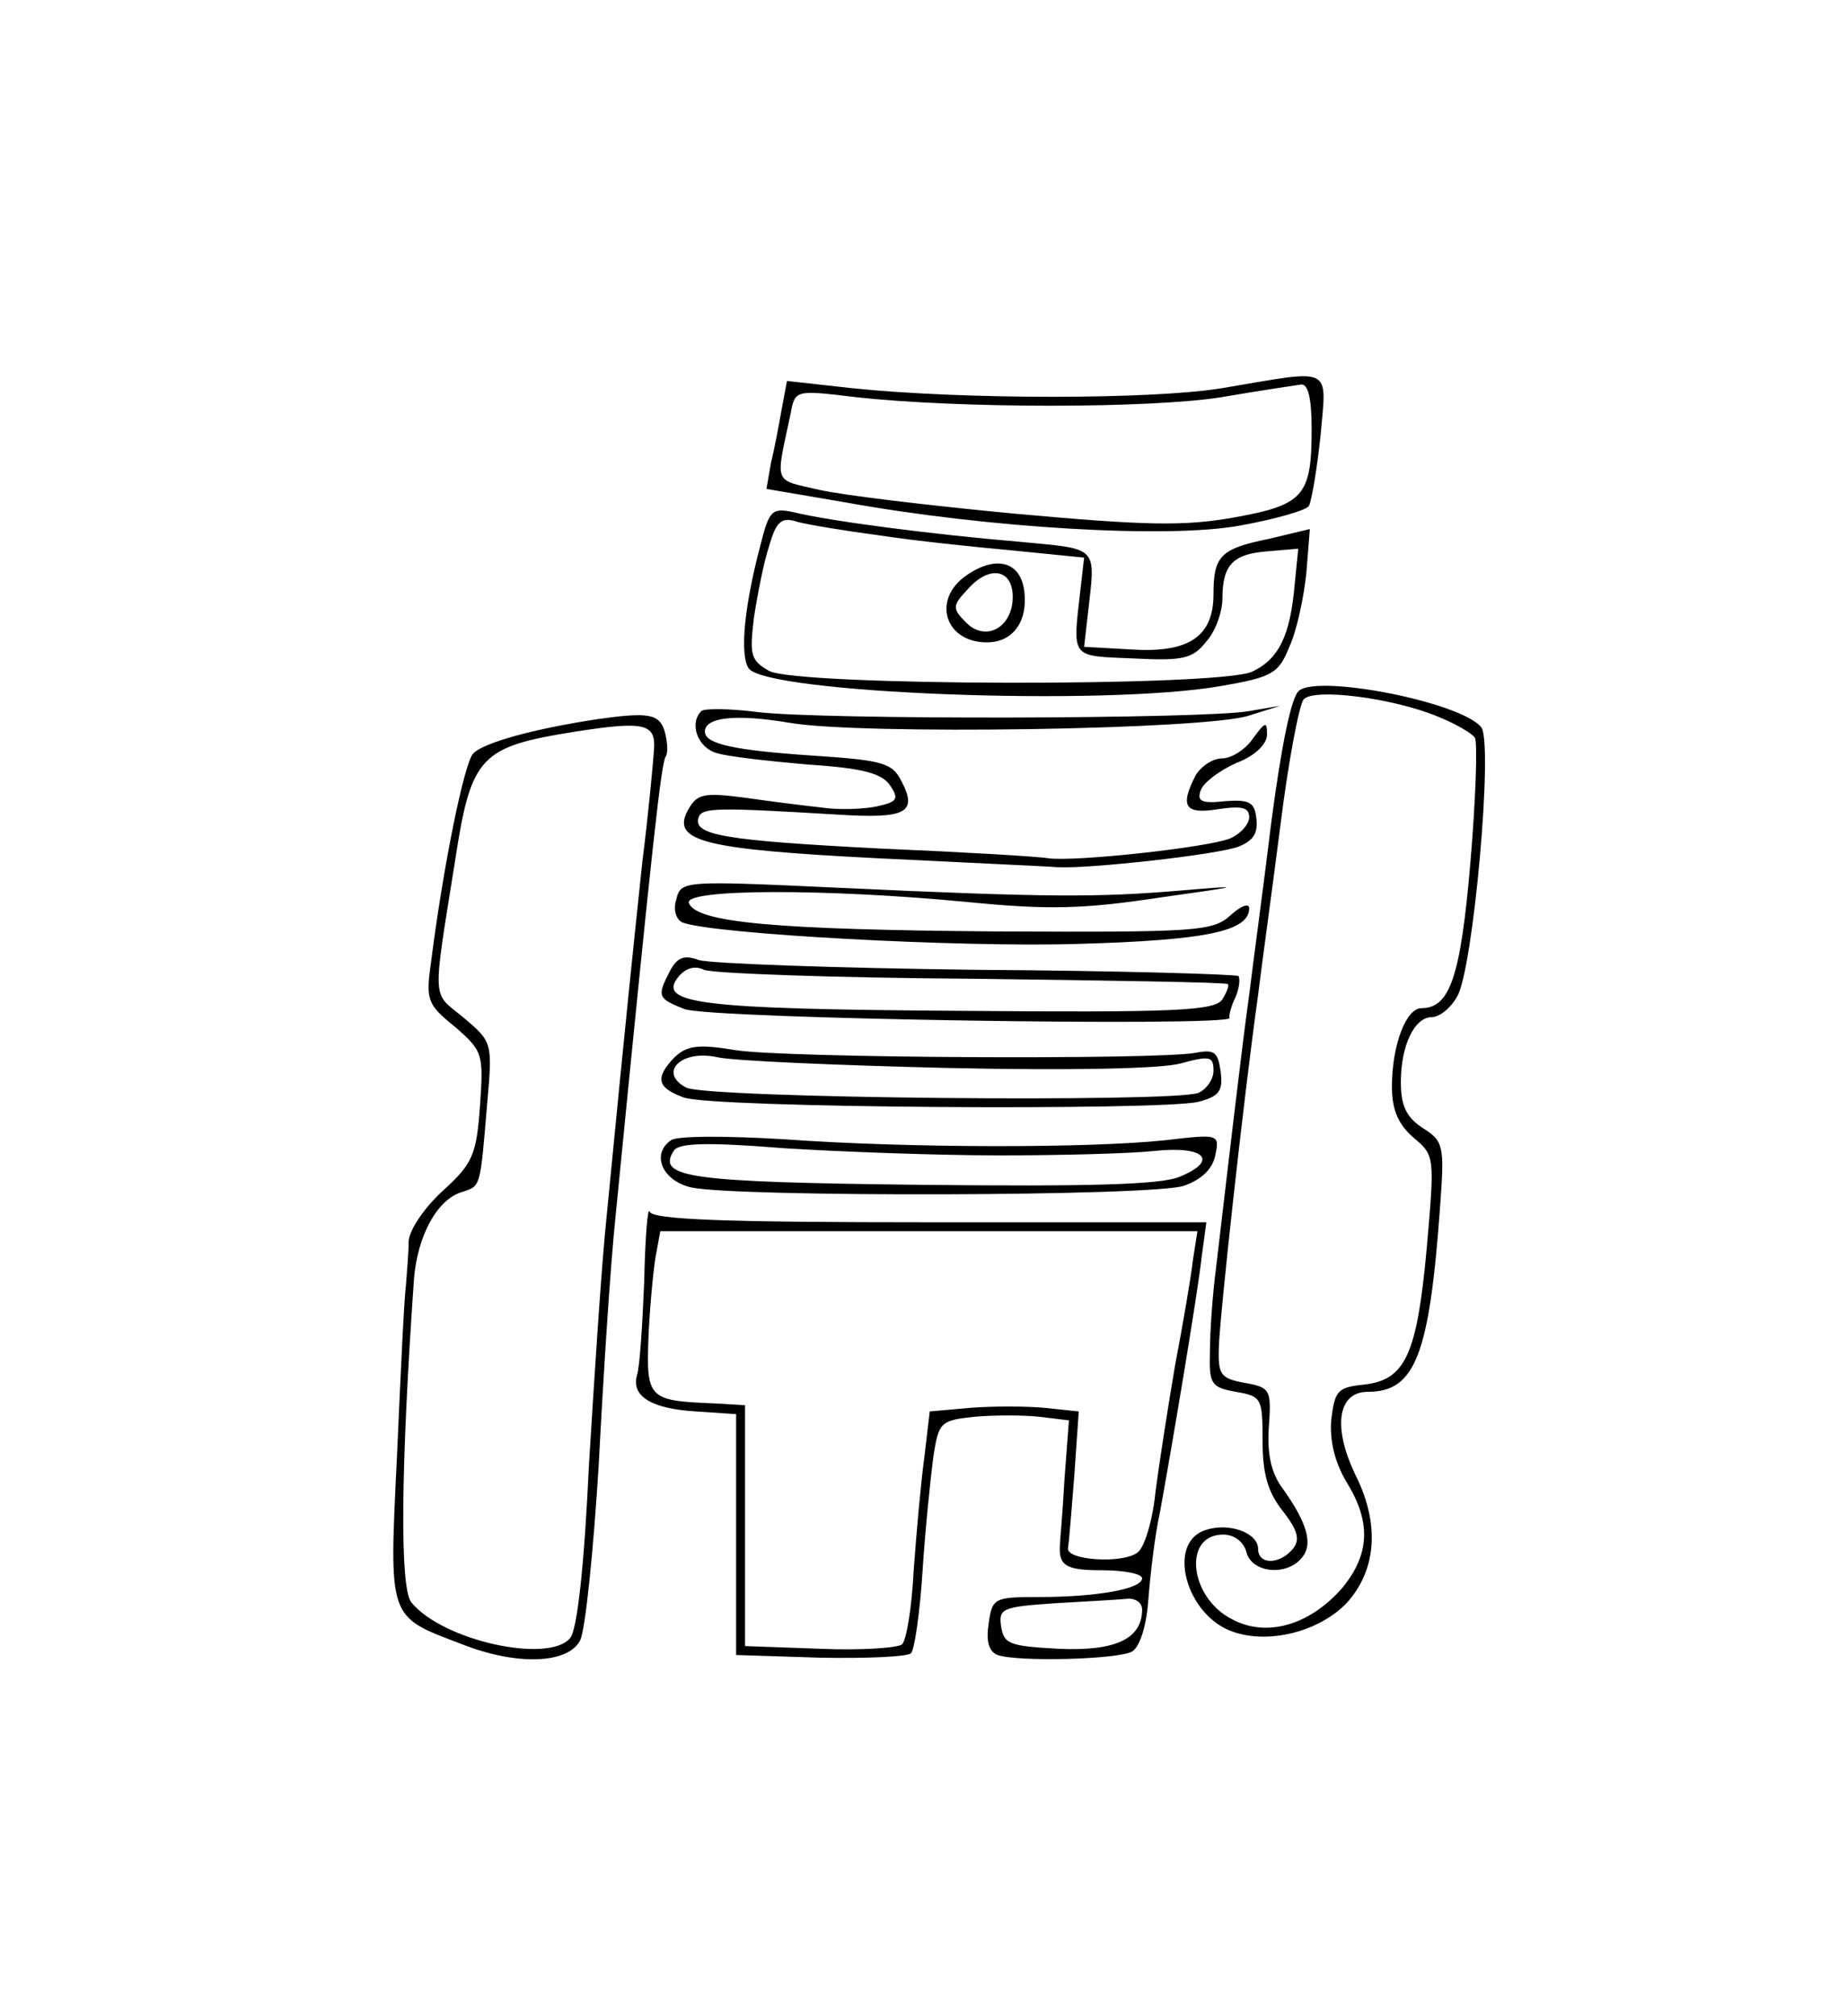 <?xml version="1.0" standalone="no"?>
<!DOCTYPE svg PUBLIC "-//W3C//DTD SVG 20010904//EN"
 "http://www.w3.org/TR/2001/REC-SVG-20010904/DTD/svg10.dtd">
<svg version="1.0" xmlns="http://www.w3.org/2000/svg"
 width="207pt" height="226pt" viewBox="0 0 207 226"
 preserveAspectRatio="xMidYMid meet">
<g transform="translate(0,226) scale(0.1,-0.1)"
fill="#000000" stroke="none">
<path d="M1370 1825 c-78 -13 -292 -13 -416 0 l-72 8 -6 -32 c-3 -17 -8 -44
-12 -60 l-5 -29 88 -15 c160 -29 363 -41 443 -26 39 7 74 17 77 22 3 6 9 41
13 79 7 79 15 74 -110 53z m100 -46 c0 -75 -9 -85 -87 -99 -56 -10 -99 -9
-243 4 -96 9 -196 21 -222 27 -52 12 -49 5 -32 85 5 27 5 27 72 19 115 -13
333 -13 412 0 41 7 81 13 88 14 8 1 12 -15 12 -50z"/>
<path d="M852 1648 c-18 -68 -23 -122 -13 -137 18 -28 397 -43 529 -20 58 10
65 14 77 44 8 17 16 54 19 82 l4 50 -46 -11 c-54 -11 -62 -19 -62 -62 0 -47
-27 -66 -91 -62 l-54 3 4 35 c9 80 14 74 -79 83 -95 8 -211 23 -251 33 -24 5
-27 2 -37 -38z m133 12 c39 -6 106 -13 150 -17 l80 -8 -4 -35 c-9 -79 -12 -75
59 -78 57 -3 67 0 82 19 10 11 18 33 18 48 0 38 12 50 50 53 l35 3 -4 -40 c-5
-58 -18 -84 -48 -98 -40 -17 -509 -16 -541 1 -21 12 -22 18 -17 60 4 26 11 62
17 80 8 28 14 33 32 27 11 -3 53 -10 91 -15z"/>
<path d="M1083 1615 c-39 -27 -24 -75 23 -75 29 0 46 23 42 57 -4 34 -32 41
-65 18z m52 -24 c0 -34 -30 -51 -52 -29 -16 16 -16 19 2 38 24 27 50 22 50 -9z"/>
<path d="M1456 1486 c-9 -7 -20 -63 -31 -146 -9 -74 -21 -162 -25 -195 -8 -57
-23 -186 -37 -305 -4 -30 -7 -73 -7 -95 -1 -36 1 -40 29 -45 29 -5 30 -7 30
-55 0 -37 6 -58 23 -79 17 -22 19 -32 11 -42 -15 -18 -39 -18 -39 0 0 18 -33
30 -59 21 -44 -14 -22 -96 31 -114 40 -14 96 0 127 32 33 36 38 87 11 142 -27
55 -21 95 13 95 53 0 69 41 81 208 5 68 4 73 -20 88 -18 12 -24 25 -24 51 0
41 15 73 35 73 8 0 21 10 28 23 18 29 41 285 27 302 -23 28 -181 59 -204 41z
m155 -29 c20 -8 39 -19 42 -24 3 -5 1 -68 -5 -139 -11 -129 -23 -164 -55 -164
-17 0 -33 -41 -33 -88 0 -26 7 -42 24 -57 24 -20 24 -21 15 -124 -11 -120 -24
-148 -71 -153 -29 -3 -32 -7 -36 -39 -2 -24 4 -48 17 -70 28 -45 26 -81 -4
-118 -36 -42 -85 -57 -124 -36 -48 24 -56 95 -10 95 12 0 23 -8 26 -20 6 -23
45 -27 62 -6 13 15 6 39 -21 77 -13 17 -18 38 -16 69 3 42 2 45 -27 50 -27 5
-30 9 -29 40 1 34 27 273 44 395 4 33 16 119 25 190 9 72 21 135 26 141 11 13
99 2 150 -19z"/>
<path d="M786 1463 c-14 -14 -4 -41 17 -47 12 -4 58 -9 103 -13 62 -4 83 -10
92 -24 10 -15 7 -18 -16 -23 -15 -3 -43 -4 -62 -1 -19 2 -58 7 -86 11 -46 6
-53 4 -63 -14 -19 -35 17 -44 213 -54 100 -5 190 -9 201 -10 35 -2 179 14 203
23 17 7 22 15 20 32 -2 18 -8 21 -35 19 -27 -3 -32 0 -27 13 4 9 22 22 40 30
21 8 34 21 34 32 0 15 -2 14 -16 -5 -8 -12 -24 -22 -34 -22 -11 0 -24 -9 -30
-19 -18 -35 -12 -44 25 -38 27 4 35 2 35 -9 0 -8 -10 -19 -22 -24 -26 -10
-172 -26 -203 -22 -11 2 -96 7 -190 11 -174 9 -209 15 -202 35 4 11 21 11 155
3 78 -5 91 2 72 38 -10 20 -22 23 -98 28 -89 6 -122 13 -122 27 0 16 34 20 94
10 78 -14 469 -8 516 8 l35 11 -35 -6 c-48 -9 -481 -10 -552 -1 -31 4 -59 4
-62 1z"/>
<path d="M670 1454 c-73 -11 -130 -27 -140 -39 -10 -12 -33 -124 -47 -234 -6
-42 -4 -47 27 -72 31 -27 32 -30 28 -88 -4 -55 -8 -65 -41 -95 -21 -19 -38
-44 -39 -57 0 -13 -2 -35 -3 -49 -2 -14 -6 -99 -10 -190 -9 -187 -11 -181 73
-213 61 -24 118 -22 132 4 6 11 15 100 21 197 5 97 13 223 19 280 42 427 51
505 56 514 3 4 2 17 -1 28 -6 20 -18 22 -75 14z m63 -34 c-1 -14 -6 -70 -13
-125 -10 -95 -17 -160 -40 -397 -6 -57 -14 -183 -20 -281 -5 -109 -13 -184
-21 -193 -24 -29 -143 -3 -178 40 -13 16 -12 149 3 363 4 48 26 89 54 97 21 7
20 4 28 99 6 68 6 69 -26 96 -36 30 -36 13 -10 176 18 118 28 128 135 145 77
12 90 9 88 -20z"/>
<path d="M758 1252 c-4 -12 0 -23 7 -26 34 -13 310 -28 442 -24 144 4 193 14
193 40 0 6 -9 3 -21 -8 -20 -18 -38 -19 -263 -18 -249 2 -336 10 -344 32 -5
16 156 16 312 1 91 -9 130 -8 216 5 93 13 96 14 25 8 -94 -8 -150 -8 -386 3
-173 8 -176 8 -181 -13z"/>
<path d="M751 1172 c-15 -29 -14 -31 16 -43 29 -11 613 -20 611 -10 -1 3 2 14
7 24 4 10 5 20 3 23 -3 2 -135 6 -294 7 -159 2 -299 7 -311 11 -16 6 -24 3
-32 -12z m338 -9 c156 -2 285 -4 287 -6 2 -1 -1 -9 -6 -17 -8 -13 -53 -15
-294 -13 -294 2 -341 8 -315 39 8 9 18 12 28 7 9 -4 144 -9 300 -10z"/>
<path d="M756 1075 c-22 -23 -20 -34 10 -45 30 -12 535 -15 577 -5 23 6 28 12
25 34 -3 22 -7 25 -28 21 -41 -8 -461 -6 -516 3 -42 7 -54 5 -68 -8z m305 -12
c138 -3 240 -1 262 5 33 9 37 8 37 -8 0 -10 -8 -21 -17 -25 -30 -11 -552 -6
-574 6 -32 17 -5 43 35 34 17 -4 133 -9 257 -12z"/>
<path d="M752 982 c-23 -16 -9 -46 23 -53 52 -11 520 -10 552 2 20 7 32 19 35
34 5 24 4 24 -56 17 -84 -9 -288 -9 -426 1 -66 4 -121 4 -128 -1z m368 -17
c69 0 147 2 174 5 57 6 72 -11 28 -29 -21 -9 -104 -11 -290 -9 -260 3 -296 8
-277 38 5 9 37 10 124 3 64 -4 172 -8 241 -8z"/>
<path d="M722 824 c-2 -49 -5 -96 -8 -105 -7 -24 16 -38 66 -41 l45 -3 0 -135
0 -135 94 -3 c52 -1 98 1 102 5 4 4 10 46 13 93 3 47 9 104 12 127 6 39 8 41
46 45 22 2 55 2 73 0 l33 -4 -5 -66 c-2 -37 -5 -69 -5 -72 -2 -25 6 -30 47
-30 25 0 45 -4 45 -9 0 -12 -51 -21 -115 -21 -51 0 -53 -1 -57 -30 -3 -19 0
-31 10 -35 23 -8 136 -5 151 4 9 6 16 30 18 58 2 26 7 71 13 98 13 71 42 243
47 288 l5 37 -310 0 c-230 0 -311 3 -314 12 -2 6 -5 -29 -6 -78z m615 24 c-2
-18 -11 -71 -20 -118 -8 -47 -18 -111 -22 -142 -3 -31 -12 -62 -20 -68 -16
-13 -81 -9 -78 5 1 6 4 42 7 81 l5 72 -38 4 c-21 2 -59 2 -84 0 l-45 -4 -6
-51 c-4 -29 -9 -86 -12 -127 -2 -41 -8 -78 -13 -83 -4 -4 -46 -7 -92 -5 l-84
3 0 135 0 135 -34 2 c-76 3 -77 5 -74 80 2 37 6 78 9 91 l4 22 301 0 301 0 -5
-32z m-57 -392 c0 -33 -30 -47 -94 -44 -54 3 -61 5 -64 25 -3 20 1 22 60 26
35 2 71 4 81 5 9 1 17 -4 17 -12z"/>
</g>
</svg>

